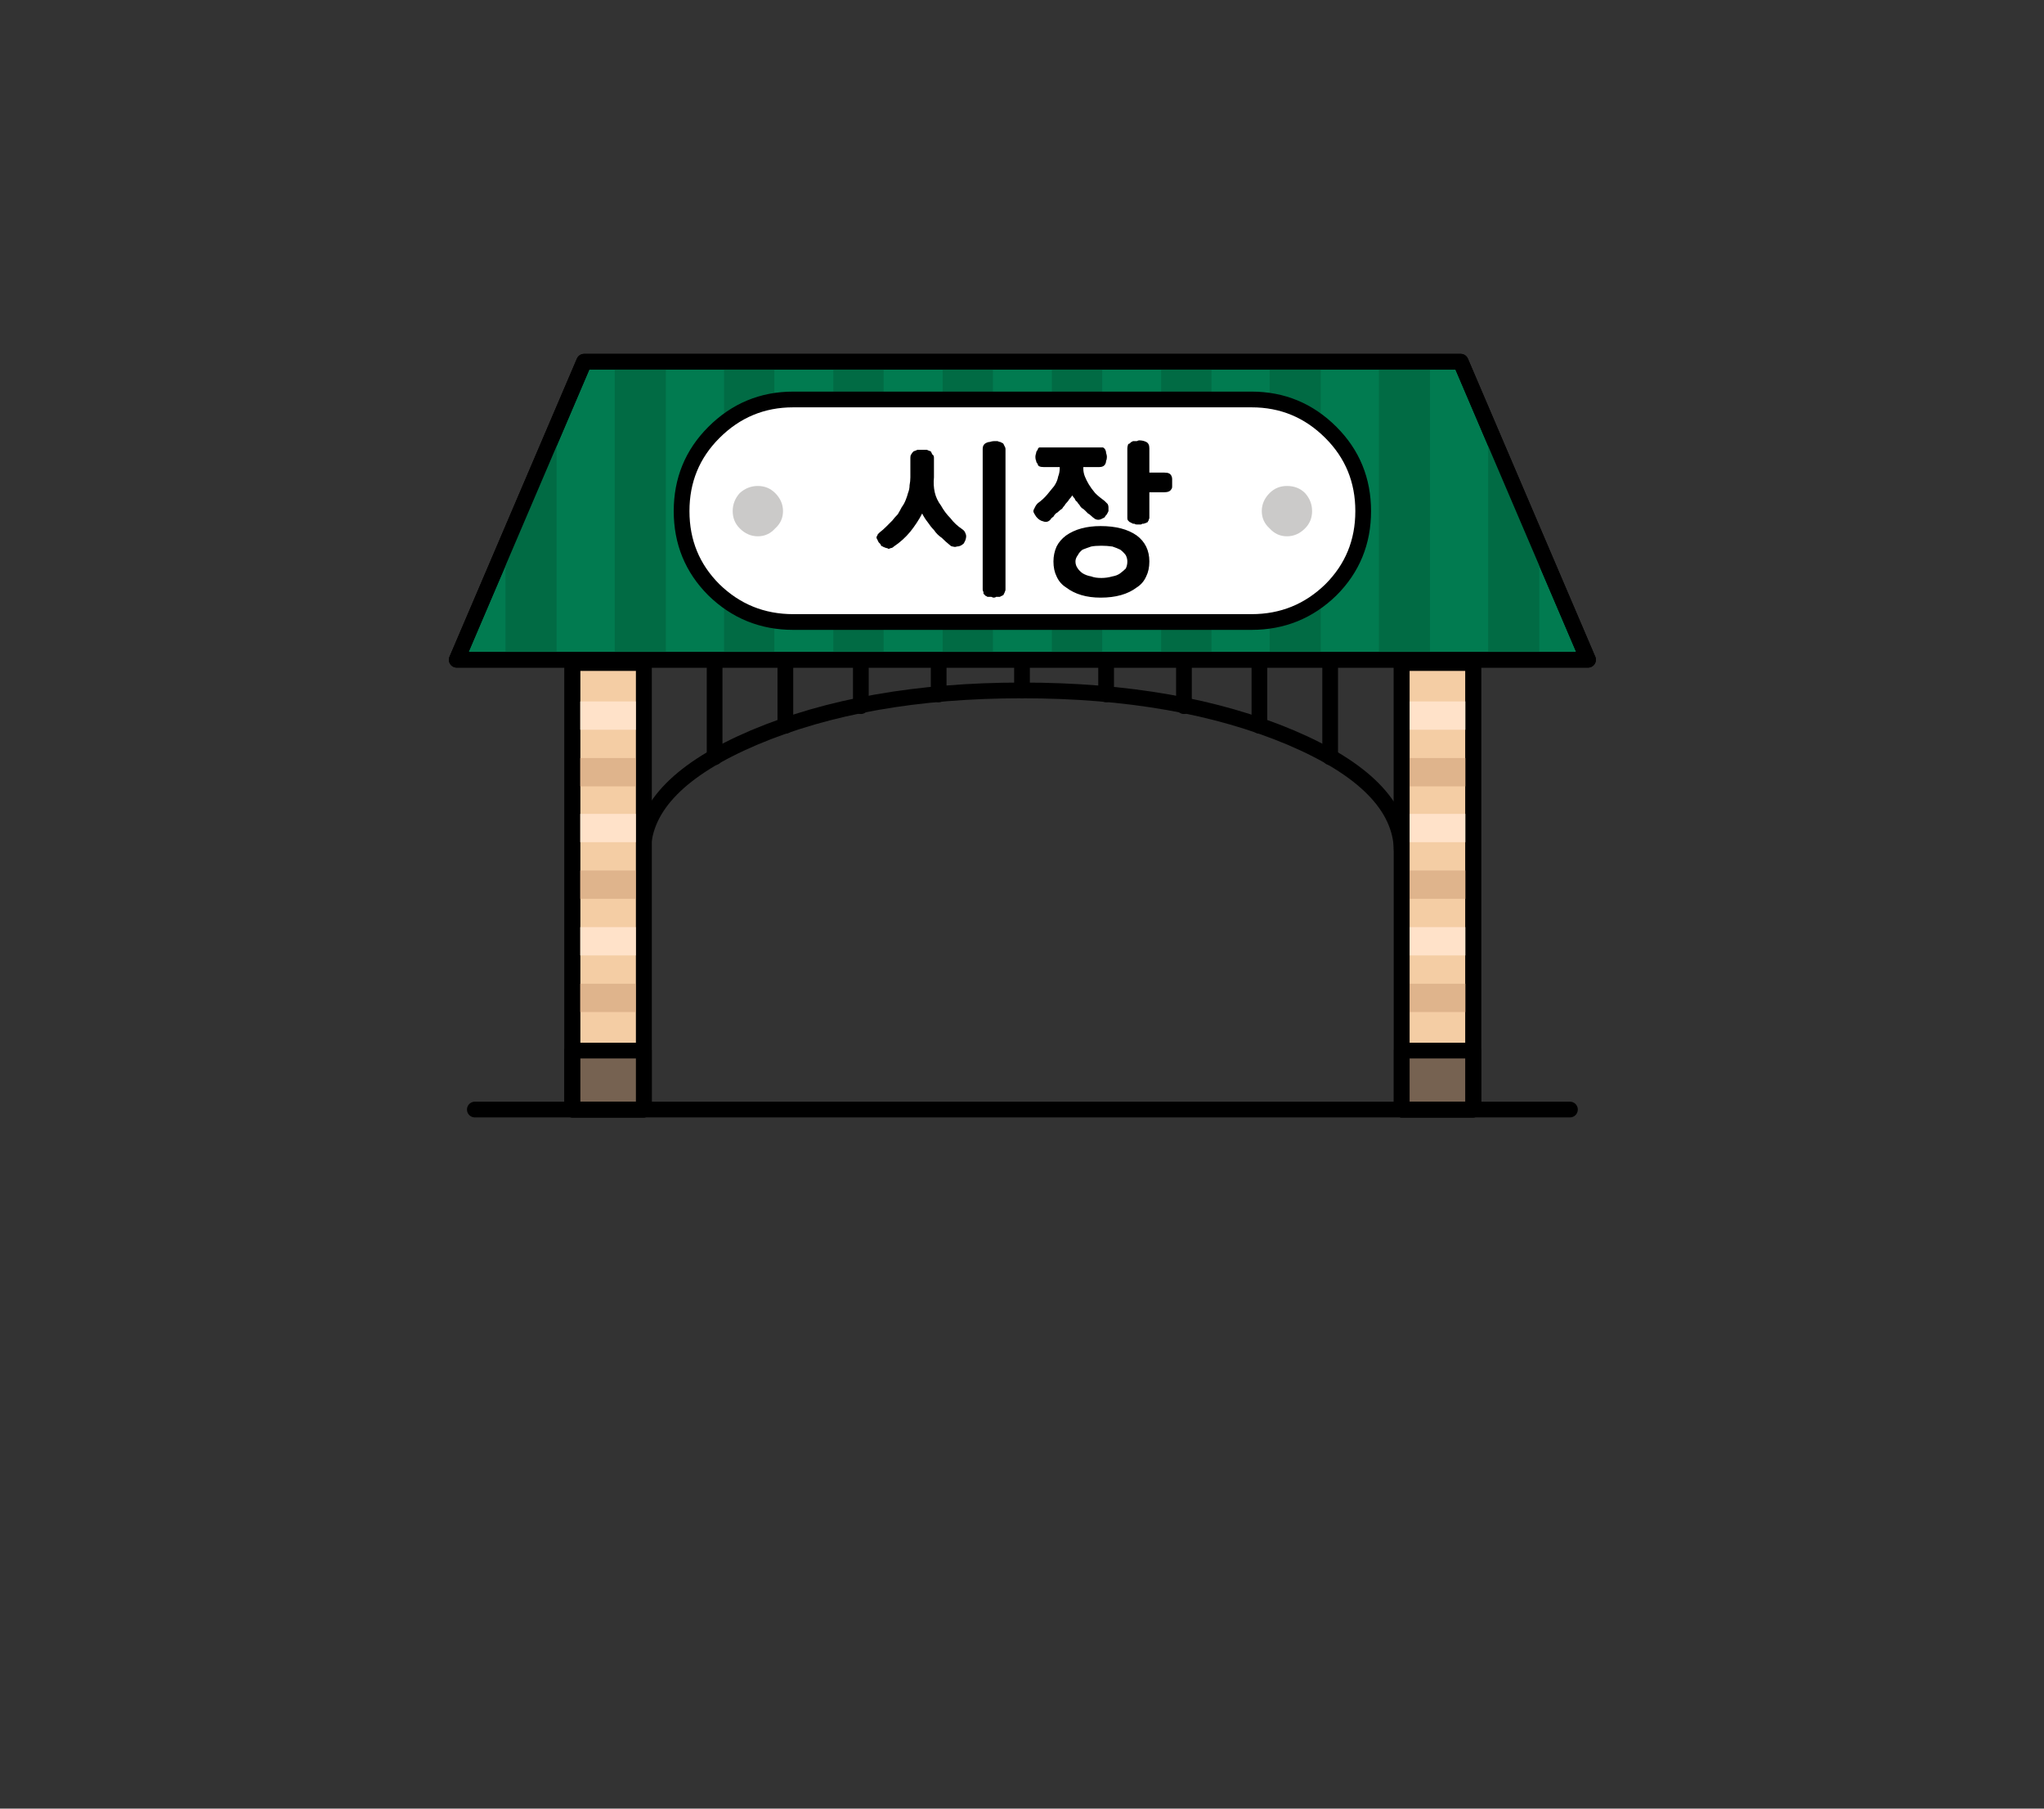 
<svg xmlns="http://www.w3.org/2000/svg" version="1.1" xmlns:xlink="http://www.w3.org/1999/xlink" preserveAspectRatio="none" x="0px" y="0px" width="130px" height="115px" viewBox="0 0 130 115">
<rect x="0" y="0" width="130" height="115" fill="#333333" stroke="none"/>
<defs>
<g id="icon_r_box_02_31_Layer3_0_FILL">
<path fill="#FFFFFF" fill-opacity="0" stroke="none" d="
M 65 -55
L -65 -55 -65 25 65 25 65 -55 Z"/>
</g>

<g id="icon_r_box_02_31_Layer3_1_FILL">
<path fill="#FFFFFF" fill-opacity="0" stroke="none" d="
M 65.05 49.95
L 65.05 24.95 -64.95 24.95 -64.95 49.95 65.05 49.95 Z"/>
</g>

<g id="icon_r_box_02_31_Layer3_2_FILL">
<path fill="#FFFFFF" fill-opacity="0" stroke="none" d="
M 65 -52.85
L 65 -57.85 -65 -57.85 -65 -52.85 65 -52.85 Z"/>
</g>

<g id="icon_r_box_02_31_Layer3_3_FILL">
<path fill="#FFFFFF" fill-opacity="0" stroke="none" d="
M 65 54.95
L 65 49.95 -65 49.95 -65 54.95 65 54.95 Z"/>
</g>

<g id="icon_r_box_02_31_Layer2_2_MEMBER_0_FILL">
<path fill="#F4CDA4" stroke="none" d="
M 12.4 48.05
L 12.4 19.65 7.85 19.65 7.85 48.05 12.4 48.05 Z"/>
</g>

<g id="icon_r_box_02_31_Layer2_2_MEMBER_1_FILL">
<path fill="#766251" stroke="none" d="
M 12.4 48.05
L 12.4 44.3 7.85 44.3 7.85 48.05 12.4 48.05 Z"/>
</g>

<g id="icon_r_box_02_31_Layer2_2_MEMBER_2_FILL">
<path fill="#FFE2C9" stroke="none" d="
M 12.35 23.9
L 12.35 22.1 7.9 22.1 7.9 23.9 12.35 23.9 Z"/>
</g>

<g id="icon_r_box_02_31_Layer2_2_MEMBER_3_FILL">
<path fill="#DFB48C" stroke="none" d="
M 12.35 27.5
L 12.35 25.7 7.9 25.7 7.9 27.5 12.35 27.5 Z"/>
</g>

<g id="icon_r_box_02_31_Layer2_2_MEMBER_4_FILL">
<path fill="#FFE2C9" stroke="none" d="
M 12.35 31.05
L 12.35 29.25 7.9 29.25 7.9 31.05 12.35 31.05 Z"/>
</g>

<g id="icon_r_box_02_31_Layer2_2_MEMBER_5_FILL">
<path fill="#DFB48C" stroke="none" d="
M 12.35 34.65
L 12.35 32.85 7.9 32.85 7.9 34.65 12.35 34.65 Z"/>
</g>

<g id="icon_r_box_02_31_Layer2_2_MEMBER_6_FILL">
<path fill="#FFE2C9" stroke="none" d="
M 12.35 38.25
L 12.35 36.45 7.9 36.45 7.9 38.25 12.35 38.25 Z"/>
</g>

<g id="icon_r_box_02_31_Layer2_2_MEMBER_7_FILL">
<path fill="#DFB48C" stroke="none" d="
M 12.35 41.85
L 12.35 40.05 7.9 40.05 7.9 41.85 12.35 41.85 Z"/>
</g>

<g id="icon_r_box_02_31_Layer2_3_MEMBER_0_FILL">
<path fill="#F4CDA4" stroke="none" d="
M 65.15 48.05
L 65.15 19.65 60.6 19.65 60.6 48.05 65.15 48.05 Z"/>
</g>

<g id="icon_r_box_02_31_Layer2_3_MEMBER_1_FILL">
<path fill="#766251" stroke="none" d="
M 65.15 48.05
L 65.15 44.3 60.6 44.3 60.6 48.05 65.15 48.05 Z"/>
</g>

<g id="icon_r_box_02_31_Layer2_3_MEMBER_2_FILL">
<path fill="#FFE2C9" stroke="none" d="
M 65.1 23.9
L 65.1 22.1 60.65 22.1 60.65 23.9 65.1 23.9 Z"/>
</g>

<g id="icon_r_box_02_31_Layer2_3_MEMBER_3_FILL">
<path fill="#DFB48C" stroke="none" d="
M 65.1 27.5
L 65.1 25.7 60.65 25.7 60.65 27.5 65.1 27.5 Z"/>
</g>

<g id="icon_r_box_02_31_Layer2_3_MEMBER_4_FILL">
<path fill="#FFE2C9" stroke="none" d="
M 65.1 31.05
L 65.1 29.25 60.65 29.25 60.65 31.05 65.1 31.05 Z"/>
</g>

<g id="icon_r_box_02_31_Layer2_3_MEMBER_5_FILL">
<path fill="#DFB48C" stroke="none" d="
M 65.1 34.65
L 65.1 32.85 60.65 32.85 60.65 34.65 65.1 34.65 Z"/>
</g>

<g id="icon_r_box_02_31_Layer2_3_MEMBER_6_FILL">
<path fill="#FFE2C9" stroke="none" d="
M 65.1 38.25
L 65.1 36.45 60.65 36.45 60.65 38.25 65.1 38.25 Z"/>
</g>

<g id="icon_r_box_02_31_Layer2_3_MEMBER_7_FILL">
<path fill="#DFB48C" stroke="none" d="
M 65.1 41.85
L 65.1 40.05 60.65 40.05 60.65 41.85 65.1 41.85 Z"/>
</g>

<g id="icon_r_box_02_31_Layer2_13_MEMBER_0_FILL">
<path fill="#017B50" stroke="none" d="
M 72.45 19.45
L 64.35 0.5 8.6 0.5 0.5 19.45 72.45 19.45 Z"/>
</g>

<g id="icon_r_box_02_31_Layer2_13_MEMBER_1_MEMBER_0_FILL">
<path fill="#016B44" stroke="none" d="
M 6.85 4.6
L 3.6 12.2 3.6 19.45 6.85 19.45 6.85 4.6 Z"/>
</g>

<g id="icon_r_box_02_31_Layer2_13_MEMBER_1_MEMBER_1_FILL">
<path fill="#016B44" stroke="none" d="
M 13.8 0.5
L 10.55 0.5 10.55 19.45 13.8 19.45 13.8 0.5 Z"/>
</g>

<g id="icon_r_box_02_31_Layer2_13_MEMBER_1_MEMBER_2_FILL">
<path fill="#016B44" stroke="none" d="
M 20.7 0.5
L 17.5 0.5 17.5 19.45 20.7 19.45 20.7 0.5 Z"/>
</g>

<g id="icon_r_box_02_31_Layer2_13_MEMBER_1_MEMBER_3_FILL">
<path fill="#016B44" stroke="none" d="
M 27.65 0.5
L 24.45 0.5 24.45 19.45 27.65 19.45 27.65 0.5 Z"/>
</g>

<g id="icon_r_box_02_31_Layer2_13_MEMBER_1_MEMBER_4_FILL">
<path fill="#016B44" stroke="none" d="
M 34.6 0.5
L 31.4 0.5 31.4 19.45 34.6 19.45 34.6 0.5 Z"/>
</g>

<g id="icon_r_box_02_31_Layer2_13_MEMBER_1_MEMBER_5_FILL">
<path fill="#016B44" stroke="none" d="
M 41.55 19.45
L 41.55 0.5 38.35 0.5 38.35 19.45 41.55 19.45 Z"/>
</g>

<g id="icon_r_box_02_31_Layer2_13_MEMBER_1_MEMBER_6_FILL">
<path fill="#016B44" stroke="none" d="
M 48.5 0.5
L 45.3 0.5 45.3 19.45 48.5 19.45 48.5 0.5 Z"/>
</g>

<g id="icon_r_box_02_31_Layer2_13_MEMBER_1_MEMBER_7_FILL">
<path fill="#016B44" stroke="none" d="
M 55.45 0.5
L 52.2 0.5 52.2 19.45 55.45 19.45 55.45 0.5 Z"/>
</g>

<g id="icon_r_box_02_31_Layer2_13_MEMBER_1_MEMBER_8_FILL">
<path fill="#016B44" stroke="none" d="
M 62.4 0.5
L 59.15 0.5 59.15 19.45 62.4 19.45 62.4 0.5 Z"/>
</g>

<g id="icon_r_box_02_31_Layer2_13_MEMBER_1_MEMBER_9_FILL">
<path fill="#016B44" stroke="none" d="
M 69.35 12.2
L 66.1 4.6 66.1 19.45 69.35 19.45 69.35 12.2 Z"/>
</g>

<g id="icon_r_box_02_31_Layer2_14_FILL">
<path fill="#FFFFFF" stroke="none" d="
M 51.05 17.05
Q 54 17.05 56.1 15 58.15 12.95 58.15 10 58.15 7.05 56.1 5 54 2.9 51.05 2.9
L 21.9 2.9
Q 18.95 2.9 16.85 5 14.8 7.05 14.8 10 14.8 12.95 16.85 15 18.95 17.05 21.9 17.05
L 51.05 17.05 Z"/>
</g>

<g id="icon_r_box_02_31_Layer2_15_MEMBER_0_FILL">
<path fill="#CBCAC9" stroke="none" d="
M 21.25 10
Q 21.25 9.35 20.75 8.85 20.3 8.4 19.65 8.4 19 8.4 18.5 8.85 18.05 9.35 18.05 10 18.05 10.65 18.5 11.1 19 11.6 19.65 11.6 20.3 11.6 20.75 11.1 21.25 10.65 21.25 10 Z"/>
</g>

<g id="icon_r_box_02_31_Layer2_15_MEMBER_1_FILL">
<path fill="#CBCAC9" stroke="none" d="
M 54.9 10
Q 54.9 9.35 54.45 8.85 54 8.4 53.3 8.4 52.65 8.4 52.2 8.85 51.7 9.35 51.7 10 51.7 10.65 52.2 11.1 52.65 11.6 53.3 11.6 53.95 11.6 54.45 11.1 54.9 10.65 54.9 10 Z"/>
</g>

<g id="icon_r_box_02_31_Layer1_0_FILL">
<path fill="#000000" stroke="none" d="
M 5 -26.55
Q 3.65 -26.55 2.8 -25.95 2.4 -25.65 2.2 -25.25 2 -24.8 2 -24.3 2 -23.75 2.2 -23.35 2.4 -22.9 2.8 -22.65 3.65 -22 5 -22 6.45 -22 7.3 -22.65 7.7 -22.9 7.9 -23.35 8.1 -23.75 8.1 -24.3 8.1 -25.35 7.3 -25.95 6.45 -26.55 5 -26.55
M 4.4 -25.25
Q 4.65 -25.3 5.05 -25.3 5.4 -25.3 5.75 -25.25 6.05 -25.15 6.25 -25.05 6.45 -24.9 6.6 -24.7 6.7 -24.5 6.7 -24.3 6.7 -24.05 6.6 -23.85 6.45 -23.7 6.25 -23.55 6.05 -23.4 5.75 -23.35 5.4 -23.25 5.05 -23.25 4.65 -23.25 4.4 -23.35 4.1 -23.4 3.85 -23.55 3.65 -23.7 3.55 -23.85 3.4 -24.05 3.4 -24.3 3.4 -24.5 3.55 -24.7 3.65 -24.9 3.85 -25.05 4.1 -25.15 4.4 -25.25
M 6.85 -31.8
Q 6.8 -31.8 6.75 -31.75 6.7 -31.6 6.7 -31.5
L 6.7 -27.2
Q 6.7 -27.1 6.7 -27.05 6.7 -26.95 6.75 -26.9 6.8 -26.85 6.85 -26.8 6.9 -26.8 6.95 -26.75 7 -26.75 7.05 -26.7 7.1 -26.7 7.15 -26.7 7.2 -26.65 7.3 -26.65 7.35 -26.65 7.45 -26.65 7.5 -26.65 7.55 -26.65 7.6 -26.65 7.65 -26.7 7.7 -26.7 7.75 -26.7 7.85 -26.75 7.9 -26.75 7.95 -26.8 8 -26.8 8 -26.85 8.05 -26.9 8.05 -26.95 8.1 -27.05 8.1 -27.1 8.1 -27.2
L 8.1 -28.7 9.05 -28.7
Q 9.4 -28.7 9.5 -28.9 9.55 -28.95 9.55 -29.05 9.55 -29.2 9.55 -29.3 9.55 -29.45 9.55 -29.55 9.55 -29.65 9.5 -29.75 9.45 -29.85 9.35 -29.9 9.25 -29.95 9.05 -29.95
L 8.1 -29.95 8.1 -31.5
Q 8.1 -31.8 7.9 -31.9 7.7 -32 7.45 -32 7.4 -32 7.3 -31.95 7.25 -31.95 7.2 -31.95 7.15 -31.95 7.05 -31.95 7 -31.9 6.95 -31.9 6.9 -31.85 6.85 -31.8
M 5.4 -30.95
Q 5.4 -31.05 5.35 -31.2 5.35 -31.3 5.3 -31.4 5.25 -31.5 5.15 -31.55 5.05 -31.55 4.9 -31.55
L 1.4 -31.55
Q 1.2 -31.55 1.1 -31.55 1 -31.5 1 -31.4 0.9 -31.3 0.9 -31.2 0.85 -31.05 0.85 -30.95 0.85 -30.8 0.9 -30.7 0.9 -30.6 1 -30.5 1 -30.4 1.1 -30.35 1.2 -30.3 1.4 -30.3
L 2.4 -30.3 2.4 -30.25
Q 2.4 -29.95 2.3 -29.7 2.25 -29.4 2.05 -29.1 1.85 -28.85 1.6 -28.55 1.35 -28.25 1 -28 0.9 -27.9 0.85 -27.8 0.8 -27.7 0.75 -27.6 0.7 -27.5 0.75 -27.4 0.8 -27.3 0.9 -27.15 1.1 -26.9 1.35 -26.85 1.6 -26.75 1.8 -26.95 1.85 -27.05 2 -27.15 2.05 -27.25 2.15 -27.35 2.25 -27.4 2.35 -27.5 2.45 -27.6 2.55 -27.65 2.6 -27.75 2.7 -27.85 2.75 -27.95 2.85 -28.05 2.95 -28.15 3 -28.25 3.1 -28.35 3.2 -28.5 3.25 -28.4 3.35 -28.3 3.4 -28.15 3.5 -28.1 3.55 -28 3.65 -27.9 3.7 -27.8 3.8 -27.7 3.9 -27.65 4 -27.55 4.1 -27.45 4.2 -27.35 4.3 -27.3 4.4 -27.2 4.5 -27.1 4.65 -27 4.75 -26.95 4.85 -26.95 4.95 -26.95 5.05 -27 5.15 -27.05 5.25 -27.1 5.3 -27.2 5.4 -27.3 5.45 -27.4 5.5 -27.5 5.5 -27.65 5.5 -27.75 5.5 -27.85 5.45 -27.95 5.35 -28.05 5.25 -28.15 4.9 -28.4 4.65 -28.65 4.4 -28.95 4.25 -29.2 4.1 -29.45 4 -29.7 3.9 -29.95 3.9 -30.2
L 3.9 -30.3 4.9 -30.3
Q 5.05 -30.3 5.15 -30.35 5.25 -30.4 5.3 -30.5 5.35 -30.6 5.35 -30.7 5.4 -30.8 5.4 -30.95
M -6.35 -31.4
Q -6.5 -31.4 -6.65 -31.4 -6.75 -31.35 -6.9 -31.3 -7 -31.2 -7.05 -31.1 -7.1 -31.05 -7.1 -30.9
L -7.1 -29.65
Q -7.1 -29.4 -7.15 -29.15 -7.15 -28.9 -7.25 -28.65 -7.3 -28.45 -7.4 -28.2 -7.5 -27.95 -7.65 -27.75 -7.75 -27.55 -7.9 -27.3 -8.1 -27.1 -8.25 -26.9 -8.45 -26.7 -8.65 -26.5 -8.85 -26.3 -9.05 -26.15 -9.1 -26.1 -9.15 -26.05 -9.2 -26 -9.2 -25.95 -9.2 -25.9 -9.25 -25.9 -9.25 -25.85 -9.25 -25.8 -9.25 -25.75 -9.2 -25.7 -9.2 -25.65 -9.15 -25.6 -9.15 -25.55 -9.1 -25.5 -9.05 -25.45 -9 -25.4 -9 -25.35 -8.95 -25.3 -8.9 -25.25 -8.85 -25.25 -8.8 -25.2 -8.75 -25.2 -8.65 -25.15 -8.6 -25.15 -8.55 -25.15 -8.5 -25.1 -8.45 -25.1 -8.35 -25.15 -8.25 -25.15 -8.15 -25.25 -7.55 -25.65 -7.1 -26.2 -6.9 -26.45 -6.7 -26.75 -6.5 -27.05 -6.35 -27.35 -6.2 -27.05 -6 -26.8 -5.8 -26.5 -5.6 -26.3 -5.4 -26 -5.1 -25.8 -4.85 -25.55 -4.6 -25.35 -4.5 -25.25 -4.4 -25.25 -4.25 -25.2 -4.15 -25.25 -3.9 -25.25 -3.7 -25.45 -3.65 -25.55 -3.6 -25.65 -3.55 -25.8 -3.55 -25.9 -3.55 -26 -3.6 -26.1 -3.65 -26.25 -3.8 -26.35 -4.25 -26.65 -4.55 -27.05 -4.9 -27.4 -5.15 -27.85 -5.45 -28.25 -5.55 -28.7 -5.65 -29.15 -5.6 -29.65
L -5.6 -30.9
Q -5.6 -31.05 -5.7 -31.1 -5.75 -31.2 -5.8 -31.3 -5.95 -31.35 -6.05 -31.4 -6.2 -31.4 -6.35 -31.4
M -1.3 -31.85
Q -1.35 -31.9 -1.4 -31.9 -1.45 -31.9 -1.55 -31.95 -1.6 -31.95 -1.65 -31.95 -1.7 -31.95 -1.8 -31.95 -1.9 -31.95 -2.05 -31.9 -2.15 -31.9 -2.25 -31.85 -2.5 -31.75 -2.5 -31.45
L -2.5 -22.5
Q -2.5 -22.45 -2.45 -22.35 -2.45 -22.3 -2.45 -22.25 -2.4 -22.2 -2.35 -22.15
L -2.3 -22.1
Q -2.25 -22.1 -2.2 -22.05 -2.1 -22.05 -2.05 -22.05 -2 -22.05 -1.95 -22.05 -1.85 -22 -1.8 -22 -1.7 -22 -1.65 -22.05 -1.6 -22.05 -1.55 -22.05 -1.45 -22.05 -1.4 -22.05 -1.35 -22.1 -1.3 -22.1 -1.25 -22.15 -1.2 -22.15 -1.15 -22.2 -1.15 -22.25 -1.1 -22.3 -1.1 -22.35 -1.05 -22.45 -1.05 -22.5
L -1.05 -31.45
Q -1.05 -31.55 -1.1 -31.6 -1.1 -31.65 -1.15 -31.7 -1.15 -31.75 -1.2 -31.8 -1.25 -31.85 -1.3 -31.85 Z"/>
</g>

<path id="icon_r_box_02_31_Layer2_0_1_STROKES" stroke="#000000" stroke-width="1" stroke-linejoin="round" stroke-linecap="round" fill="none" d="
M 12.35 31.525
Q 12.46 27.353 19.4 24.4 26.5 21.4 36.45 21.4 46.45 21.4 53.55 24.4 60.49 27.353 60.6 31.525
L 60.6 15.65 12.35 15.65 12.35 31.525 Z"/>

<path id="icon_r_box_02_31_Layer2_1_MEMBER_0_1_STROKES" stroke="#000000" stroke-width="1" stroke-linejoin="round" stroke-linecap="round" fill="none" d="
M 1.65 48.05
L 71.3 48.05"/>

<path id="icon_r_box_02_31_Layer2_2_MEMBER_0_1_STROKES" stroke="#000000" stroke-width="1" stroke-linejoin="round" stroke-linecap="round" fill="none" d="
M 12.4 48.05
L 7.85 48.05 7.85 19.65 12.4 19.65 12.4 48.05 Z"/>

<path id="icon_r_box_02_31_Layer2_2_MEMBER_1_1_STROKES" stroke="#000000" stroke-width="1" stroke-linejoin="round" stroke-linecap="round" fill="none" d="
M 12.4 48.05
L 7.85 48.05 7.85 44.3 12.4 44.3 12.4 48.05 Z"/>

<path id="icon_r_box_02_31_Layer2_2_MEMBER_8_1_STROKES" stroke="#000000" stroke-width="1" stroke-linejoin="round" stroke-linecap="round" fill="none" d="
M 12.4 48.05
L 7.85 48.05 7.85 19.65 12.4 19.65 12.4 48.05 Z"/>

<path id="icon_r_box_02_31_Layer2_3_MEMBER_0_1_STROKES" stroke="#000000" stroke-width="1" stroke-linejoin="round" stroke-linecap="round" fill="none" d="
M 65.15 48.05
L 60.6 48.05 60.6 19.65 65.15 19.65 65.15 48.05 Z"/>

<path id="icon_r_box_02_31_Layer2_3_MEMBER_1_1_STROKES" stroke="#000000" stroke-width="1" stroke-linejoin="round" stroke-linecap="round" fill="none" d="
M 65.15 48.05
L 60.6 48.05 60.6 44.3 65.15 44.3 65.15 48.05 Z"/>

<path id="icon_r_box_02_31_Layer2_3_MEMBER_8_1_STROKES" stroke="#000000" stroke-width="1" stroke-linejoin="round" stroke-linecap="round" fill="none" d="
M 65.15 48.05
L 60.6 48.05 60.6 19.65 65.15 19.65 65.15 48.05 Z"/>

<path id="icon_r_box_02_31_Layer2_4_1_STROKES" stroke="#000000" stroke-width="1" stroke-linejoin="round" stroke-linecap="round" fill="none" d="
M 16.9 25.65
L 16.9 16.8"/>

<path id="icon_r_box_02_31_Layer2_5_1_STROKES" stroke="#000000" stroke-width="1" stroke-linejoin="round" stroke-linecap="round" fill="none" d="
M 21.4 23.65
L 21.4 17.35"/>

<path id="icon_r_box_02_31_Layer2_6_1_STROKES" stroke="#000000" stroke-width="1" stroke-linejoin="round" stroke-linecap="round" fill="none" d="
M 26.2 22.4
L 26.2 17.9"/>

<path id="icon_r_box_02_31_Layer2_7_1_STROKES" stroke="#000000" stroke-width="1" stroke-linejoin="round" stroke-linecap="round" fill="none" d="
M 31.15 18.45
L 31.15 21.65"/>

<path id="icon_r_box_02_31_Layer2_8_1_STROKES" stroke="#000000" stroke-width="1" stroke-linejoin="round" stroke-linecap="round" fill="none" d="
M 36.45 21.4
L 36.45 18.45"/>

<path id="icon_r_box_02_31_Layer2_9_1_STROKES" stroke="#000000" stroke-width="1" stroke-linejoin="round" stroke-linecap="round" fill="none" d="
M 56.05 25.65
L 56.05 16.8"/>

<path id="icon_r_box_02_31_Layer2_10_1_STROKES" stroke="#000000" stroke-width="1" stroke-linejoin="round" stroke-linecap="round" fill="none" d="
M 51.55 23.65
L 51.55 17.3"/>

<path id="icon_r_box_02_31_Layer2_11_1_STROKES" stroke="#000000" stroke-width="1" stroke-linejoin="round" stroke-linecap="round" fill="none" d="
M 46.75 22.4
L 46.75 17.9"/>

<path id="icon_r_box_02_31_Layer2_12_1_STROKES" stroke="#000000" stroke-width="1" stroke-linejoin="round" stroke-linecap="round" fill="none" d="
M 41.8 18.45
L 41.8 21.65"/>

<path id="icon_r_box_02_31_Layer2_13_MEMBER_0_1_STROKES" stroke="#000000" stroke-width="1" stroke-linejoin="round" stroke-linecap="round" fill="none" d="
M 72.45 19.45
L 0.5 19.45 8.6 0.5 64.35 0.5 72.45 19.45 Z"/>

<path id="icon_r_box_02_31_Layer2_13_MEMBER_2_1_STROKES" stroke="#000000" stroke-width="1" stroke-linejoin="round" stroke-linecap="round" fill="none" d="
M 72.45 19.45
L 0.5 19.45 8.6 0.5 64.35 0.5 72.45 19.45 Z"/>

<path id="icon_r_box_02_31_Layer2_14_1_STROKES" stroke="#000000" stroke-width="1" stroke-linejoin="round" stroke-linecap="round" fill="none" d="
M 51.05 17.05
L 21.9 17.05
Q 18.95 17.05 16.85 15 14.8 12.95 14.8 10 14.8 7.05 16.85 5 18.95 2.9 21.9 2.9
L 51.05 2.9
Q 54 2.9 56.1 5 58.15 7.05 58.15 10 58.15 12.95 56.1 15 54 17.05 51.05 17.05 Z"/>
</defs>

<g transform="matrix( 1, 0, 0, 1, 65,60) ">
<g transform="matrix( 1, 0, 0, 1, 0,0) ">
<use xlink:href="#icon_r_box_02_31_Layer3_0_FILL"/>
</g>

<g transform="matrix( 1, 0, 0, 1, -0.05,0.05) ">
<use xlink:href="#icon_r_box_02_31_Layer3_1_FILL"/>
</g>

<g transform="matrix( 1, 0, 0, 1, 0,-2.15) ">
<use xlink:href="#icon_r_box_02_31_Layer3_2_FILL"/>
</g>

<g transform="matrix( 1, 0, 0, 1, 0,0.05) ">
<use xlink:href="#icon_r_box_02_31_Layer3_3_FILL"/>
</g>

<g transform="matrix( 1, 0, 0, 1, -36.45,-37.5) ">
<use xlink:href="#icon_r_box_02_31_Layer2_0_1_STROKES"/>
</g>

<g transform="matrix( 1, 0, 0, 1, -36.45,-37.5) ">
<use xlink:href="#icon_r_box_02_31_Layer2_1_MEMBER_0_1_STROKES"/>
</g>

<g transform="matrix( 1, 0, 0, 1, -36.45,-37.5) ">
<use xlink:href="#icon_r_box_02_31_Layer2_2_MEMBER_0_FILL"/>

<use xlink:href="#icon_r_box_02_31_Layer2_2_MEMBER_0_1_STROKES"/>
</g>

<g transform="matrix( 1, 0, 0, 1, -36.45,-37.5) ">
<use xlink:href="#icon_r_box_02_31_Layer2_2_MEMBER_1_FILL"/>

<use xlink:href="#icon_r_box_02_31_Layer2_2_MEMBER_1_1_STROKES"/>
</g>

<g transform="matrix( 1, 0, 0, 1, -36.45,-37.5) ">
<use xlink:href="#icon_r_box_02_31_Layer2_2_MEMBER_2_FILL"/>
</g>

<g transform="matrix( 1, 0, 0, 1, -36.45,-37.5) ">
<use xlink:href="#icon_r_box_02_31_Layer2_2_MEMBER_3_FILL"/>
</g>

<g transform="matrix( 1, 0, 0, 1, -36.45,-37.5) ">
<use xlink:href="#icon_r_box_02_31_Layer2_2_MEMBER_4_FILL"/>
</g>

<g transform="matrix( 1, 0, 0, 1, -36.45,-37.5) ">
<use xlink:href="#icon_r_box_02_31_Layer2_2_MEMBER_5_FILL"/>
</g>

<g transform="matrix( 1, 0, 0, 1, -36.45,-37.5) ">
<use xlink:href="#icon_r_box_02_31_Layer2_2_MEMBER_6_FILL"/>
</g>

<g transform="matrix( 1, 0, 0, 1, -36.45,-37.5) ">
<use xlink:href="#icon_r_box_02_31_Layer2_2_MEMBER_7_FILL"/>
</g>

<g transform="matrix( 1, 0, 0, 1, -36.45,-37.5) ">
<use xlink:href="#icon_r_box_02_31_Layer2_2_MEMBER_8_1_STROKES"/>
</g>

<g transform="matrix( 1, 0, 0, 1, -36.45,-37.5) ">
<use xlink:href="#icon_r_box_02_31_Layer2_3_MEMBER_0_FILL"/>

<use xlink:href="#icon_r_box_02_31_Layer2_3_MEMBER_0_1_STROKES"/>
</g>

<g transform="matrix( 1, 0, 0, 1, -36.45,-37.5) ">
<use xlink:href="#icon_r_box_02_31_Layer2_3_MEMBER_1_FILL"/>

<use xlink:href="#icon_r_box_02_31_Layer2_3_MEMBER_1_1_STROKES"/>
</g>

<g transform="matrix( 1, 0, 0, 1, -36.45,-37.5) ">
<use xlink:href="#icon_r_box_02_31_Layer2_3_MEMBER_2_FILL"/>
</g>

<g transform="matrix( 1, 0, 0, 1, -36.45,-37.5) ">
<use xlink:href="#icon_r_box_02_31_Layer2_3_MEMBER_3_FILL"/>
</g>

<g transform="matrix( 1, 0, 0, 1, -36.45,-37.5) ">
<use xlink:href="#icon_r_box_02_31_Layer2_3_MEMBER_4_FILL"/>
</g>

<g transform="matrix( 1, 0, 0, 1, -36.45,-37.5) ">
<use xlink:href="#icon_r_box_02_31_Layer2_3_MEMBER_5_FILL"/>
</g>

<g transform="matrix( 1, 0, 0, 1, -36.45,-37.5) ">
<use xlink:href="#icon_r_box_02_31_Layer2_3_MEMBER_6_FILL"/>
</g>

<g transform="matrix( 1, 0, 0, 1, -36.45,-37.5) ">
<use xlink:href="#icon_r_box_02_31_Layer2_3_MEMBER_7_FILL"/>
</g>

<g transform="matrix( 1, 0, 0, 1, -36.45,-37.5) ">
<use xlink:href="#icon_r_box_02_31_Layer2_3_MEMBER_8_1_STROKES"/>
</g>

<g transform="matrix( 1, 0, 0, 1, -36.45,-37.5) ">
<use xlink:href="#icon_r_box_02_31_Layer2_4_1_STROKES"/>
</g>

<g transform="matrix( 1, 0, 0, 1, -36.45,-37.5) ">
<use xlink:href="#icon_r_box_02_31_Layer2_5_1_STROKES"/>
</g>

<g transform="matrix( 1, 0, 0, 1, -36.45,-37.5) ">
<use xlink:href="#icon_r_box_02_31_Layer2_6_1_STROKES"/>
</g>

<g transform="matrix( 1, 0, 0, 1, -36.45,-37.5) ">
<use xlink:href="#icon_r_box_02_31_Layer2_7_1_STROKES"/>
</g>

<g transform="matrix( 1, 0, 0, 1, -36.45,-37.5) ">
<use xlink:href="#icon_r_box_02_31_Layer2_8_1_STROKES"/>
</g>

<g transform="matrix( 1, 0, 0, 1, -36.45,-37.5) ">
<use xlink:href="#icon_r_box_02_31_Layer2_9_1_STROKES"/>
</g>

<g transform="matrix( 1, 0, 0, 1, -36.45,-37.5) ">
<use xlink:href="#icon_r_box_02_31_Layer2_10_1_STROKES"/>
</g>

<g transform="matrix( 1, 0, 0, 1, -36.45,-37.5) ">
<use xlink:href="#icon_r_box_02_31_Layer2_11_1_STROKES"/>
</g>

<g transform="matrix( 1, 0, 0, 1, -36.45,-37.5) ">
<use xlink:href="#icon_r_box_02_31_Layer2_12_1_STROKES"/>
</g>

<g transform="matrix( 1, 0, 0, 1, -36.45,-37.5) ">
<use xlink:href="#icon_r_box_02_31_Layer2_13_MEMBER_0_FILL"/>

<use xlink:href="#icon_r_box_02_31_Layer2_13_MEMBER_0_1_STROKES"/>
</g>

<g transform="matrix( 1, 0, 0, 1, -36.45,-37.5) ">
<use xlink:href="#icon_r_box_02_31_Layer2_13_MEMBER_1_MEMBER_0_FILL"/>
</g>

<g transform="matrix( 1, 0, 0, 1, -36.45,-37.5) ">
<use xlink:href="#icon_r_box_02_31_Layer2_13_MEMBER_1_MEMBER_1_FILL"/>
</g>

<g transform="matrix( 1, 0, 0, 1, -36.45,-37.5) ">
<use xlink:href="#icon_r_box_02_31_Layer2_13_MEMBER_1_MEMBER_2_FILL"/>
</g>

<g transform="matrix( 1, 0, 0, 1, -36.45,-37.5) ">
<use xlink:href="#icon_r_box_02_31_Layer2_13_MEMBER_1_MEMBER_3_FILL"/>
</g>

<g transform="matrix( 1, 0, 0, 1, -36.45,-37.5) ">
<use xlink:href="#icon_r_box_02_31_Layer2_13_MEMBER_1_MEMBER_4_FILL"/>
</g>

<g transform="matrix( 1, 0, 0, 1, -36.45,-37.5) ">
<use xlink:href="#icon_r_box_02_31_Layer2_13_MEMBER_1_MEMBER_5_FILL"/>
</g>

<g transform="matrix( 1, 0, 0, 1, -36.45,-37.5) ">
<use xlink:href="#icon_r_box_02_31_Layer2_13_MEMBER_1_MEMBER_6_FILL"/>
</g>

<g transform="matrix( 1, 0, 0, 1, -36.45,-37.5) ">
<use xlink:href="#icon_r_box_02_31_Layer2_13_MEMBER_1_MEMBER_7_FILL"/>
</g>

<g transform="matrix( 1, 0, 0, 1, -36.45,-37.5) ">
<use xlink:href="#icon_r_box_02_31_Layer2_13_MEMBER_1_MEMBER_8_FILL"/>
</g>

<g transform="matrix( 1, 0, 0, 1, -36.45,-37.5) ">
<use xlink:href="#icon_r_box_02_31_Layer2_13_MEMBER_1_MEMBER_9_FILL"/>
</g>

<g transform="matrix( 1, 0, 0, 1, -36.45,-37.5) ">
<use xlink:href="#icon_r_box_02_31_Layer2_13_MEMBER_2_1_STROKES"/>
</g>

<g transform="matrix( 1, 0, 0, 1, -36.45,-37.5) ">
<use xlink:href="#icon_r_box_02_31_Layer2_14_FILL"/>

<use xlink:href="#icon_r_box_02_31_Layer2_14_1_STROKES"/>
</g>

<g transform="matrix( 1, 0, 0, 1, -36.45,-37.5) ">
<use xlink:href="#icon_r_box_02_31_Layer2_15_MEMBER_0_FILL"/>
</g>

<g transform="matrix( 1, 0, 0, 1, -36.45,-37.5) ">
<use xlink:href="#icon_r_box_02_31_Layer2_15_MEMBER_1_FILL"/>
</g>

<g transform="matrix( 1, 0, 0, 1, 0,0) ">
<use xlink:href="#icon_r_box_02_31_Layer1_0_FILL"/>
</g>
</g>
</svg>
